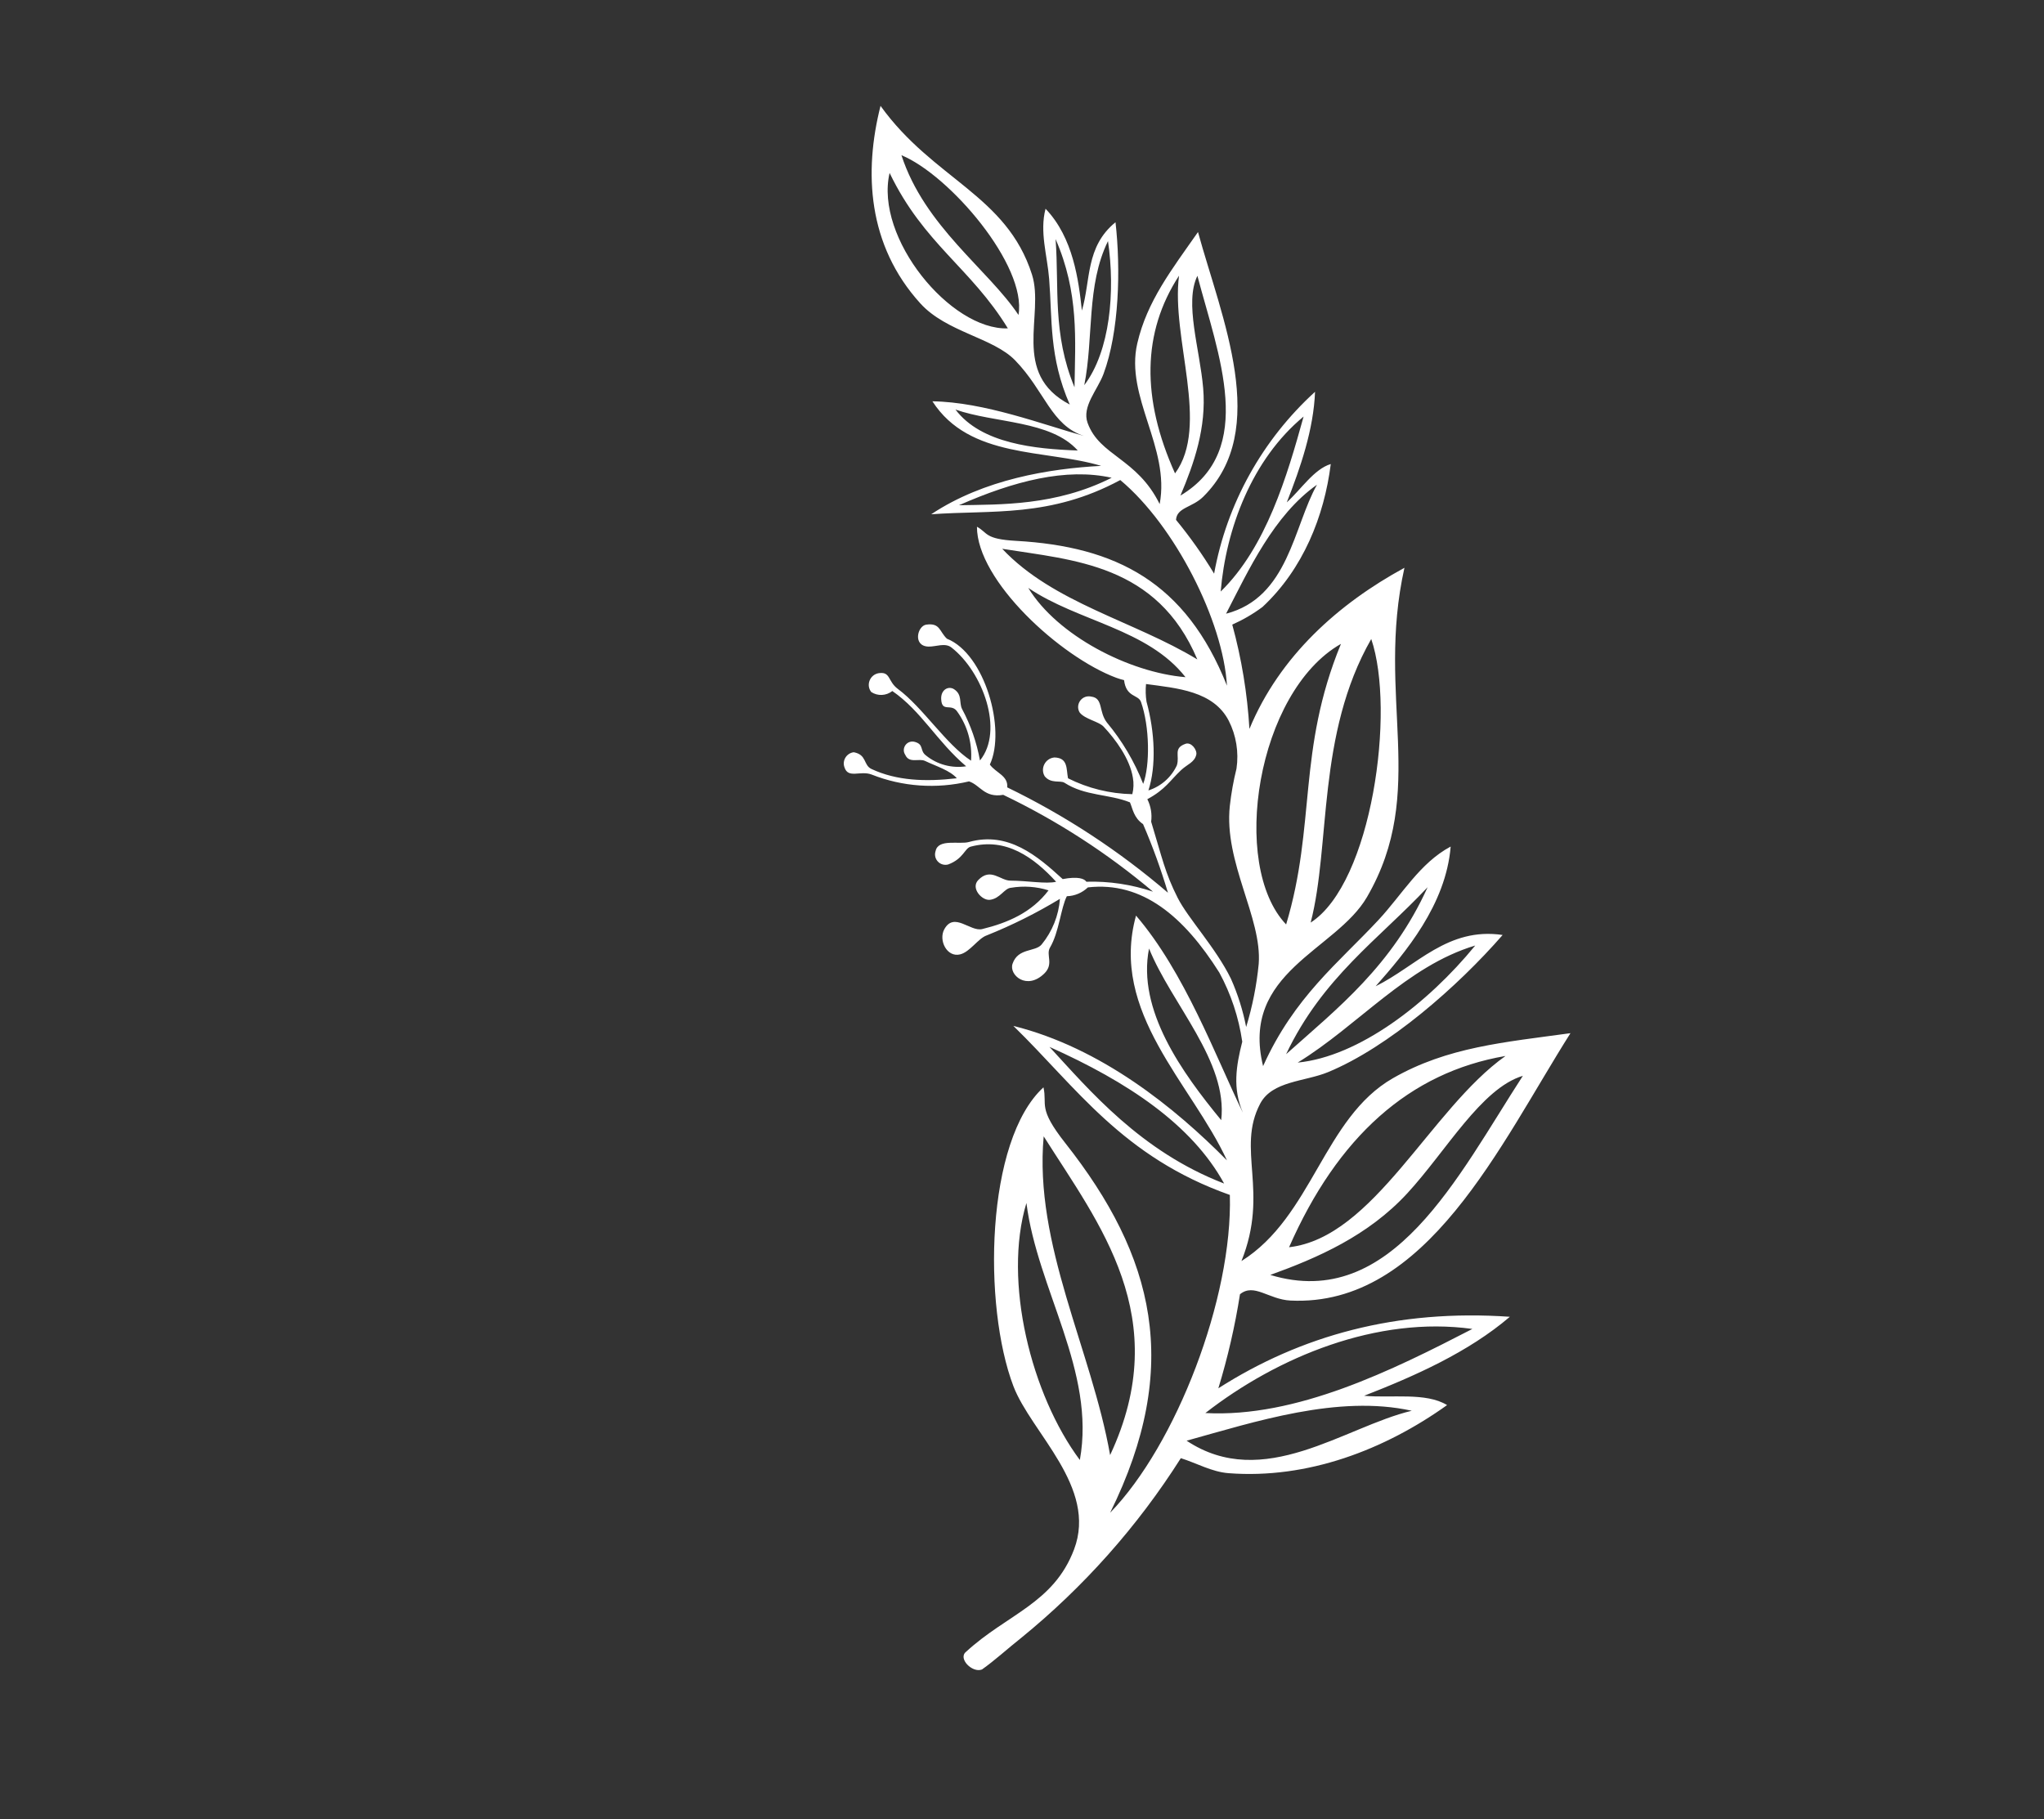 <?xml version="1.0" encoding="utf-8"?>
<svg xmlns="http://www.w3.org/2000/svg" width="173" height="154" viewBox="0 0 173 154">
  <rect x="0" y="0" width="173" height="154" fill="#333333" stroke="none"/>
  <path fill-rule="evenodd" d="M 128.724 124.638 C 128.919 119.92 131.074 116.503 129.061 112.042 C 126.746 106.901 119.506 107.622 115.663 105.902 C 108.998 102.914 99.279 92.866 99.568 86.211 C 100.88 87.043 100.409 87.793 104.221 88.243 C 116.303 89.673 124.584 94.583 129.024 107.687 C 128.907 99.684 123.531 87.515 117.166 81.496 C 108.454 85.654 101.512 84.234 94.088 84.336 C 100.661 80.388 108.677 79.562 114.927 79.602 C 108.224 77.124 99.021 77.79 94.828 70.391 C 101.111 70.866 108.038 74.06 112.987 75.779 L 112.987 75.775 C 110.958 74.96 109.83 73.426 108.736 71.581 C 107.072 70.338 105.205 69.401 103.222 68.815 C 97.769 67.582 93.15 67.945 90.258 71.583 C 90.243 72.252 89.982 72.89 89.526 73.372 C 89.885 74.464 91.208 75.973 91.592 77.453 C 91.775 78.156 92.818 78.183 92.804 79.351 C 92.778 81.43 90.762 81.562 90.32 80.665 C 89.685 79.375 90.98 78.613 90.907 77.771 C 90.765 76.351 90.193 75.013 89.27 73.941 C 88.719 76.189 87.986 78.388 87.076 80.512 C 86.742 81.194 87.064 82.508 86.623 83.237 C 86.025 84.233 84.469 83.696 84.172 82.691 C 83.682 81.031 85.888 81.298 86.429 80.4 C 87.577 78.507 88.401 76.456 88.08 74.115 C 87.128 74.611 86.304 75.329 85.676 76.211 C 85.308 76.637 85.681 77.52 85.127 78.203 C 84.704 78.721 83.273 78.653 83.256 77.709 C 83.226 76.194 84.606 76.423 85.213 75.819 C 86.22 74.815 87.563 73.893 88.02 73.148 C 85.248 73.026 82.35 73.47 80.802 76.164 C 80.541 76.62 81.098 77.315 80.523 78.573 C 80.173 79.172 79.316 79.162 78.981 78.554 C 78.974 78.542 78.967 78.529 78.962 78.516 C 78.373 77.609 80.006 76.723 80.421 75.985 C 82.119 72.978 85.345 72.724 88.253 72.594 C 88.994 71.505 89.531 71.266 89.826 71.336 C 91.146 69.939 92.698 68.79 94.412 67.942 C 89.38 68.366 84.42 69.43 79.649 71.11 C 78.719 72.432 77.701 71.901 76.797 72.352 C 75.312 74.767 73.134 76.659 70.557 77.773 C 69.622 78.193 69.422 79.437 68.504 78.968 C 67.946 78.715 67.772 77.995 68.151 77.508 C 69.103 76.856 69.484 77.717 70.225 77.446 C 72.418 76.647 74.211 75.006 75.879 72.897 C 75.006 72.83 73.936 73.405 72.943 73.76 C 72.404 73.948 72.165 74.884 71.383 74.578 C 70.847 74.471 70.627 73.814 70.986 73.396 C 71.047 73.323 71.122 73.265 71.205 73.223 C 71.915 72.832 71.989 73.476 72.672 73.377 C 73.884 73.249 74.99 72.613 75.721 71.621 C 72.498 71.886 69.739 70.994 66.797 71.534 C 66.719 72.193 66.234 72.724 65.595 72.855 C 64.846 72.767 64.47 71.888 64.919 71.272 C 64.932 71.255 64.945 71.238 64.96 71.221 C 65.547 70.491 65.956 71.232 67.002 71.077 C 69.613 70.69 73.177 71.516 75.679 70.992 C 74.712 69.871 73.392 69.128 71.946 68.886 C 71.028 68.683 71.083 69.889 70.209 69.097 C 69.61 68.557 69.835 67.843 70.391 67.729 C 71.227 67.558 71.486 68.249 72.04 68.433 C 73.521 68.879 74.924 69.559 76.2 70.446 C 75.869 67.207 71.068 64.971 67.723 65.39 C 67.048 65.475 66.756 66.277 66.307 66.705 C 65.319 67.644 64.392 66.134 64.856 65.526 C 65.573 64.582 66.024 65.151 66.93 65.135 C 70.109 63.76 75.925 67.028 77.037 70.099 C 77.904 70.239 78.8 69.658 79.443 70.423 C 84.593 68.638 89.944 67.525 95.37 67.111 C 93.556 66.129 91.688 65.255 89.774 64.494 C 88.831 64.672 88.249 64.199 87.685 63.975 C 85.933 64.72 84.627 66.286 82.595 66.72 C 82.189 66.808 81.865 67.596 81.027 67.517 C 80.275 67.335 79.975 66.408 80.476 65.809 C 81.326 65.002 81.873 65.798 82.537 66.242 C 84.328 65.65 85.969 64.659 87.337 63.343 C 87.092 62.937 86.767 62.589 86.381 62.321 C 85.056 61.364 83.047 61.069 81.578 61.019 C 80.977 60.999 80.03 61.683 79.313 61.608 C 78.648 61.465 78.383 60.644 78.837 60.13 C 78.896 60.063 78.964 60.006 79.039 59.96 C 79.86 59.325 80.353 60.417 81.519 60.575 C 83.536 60.757 85.512 61.264 87.372 62.076 C 86.677 60.556 84.334 58.258 82.331 57.301 C 81.72 57.011 81.191 57.932 80.015 57.011 C 79.82 57.131 79.618 57.239 79.411 57.336 C 74.817 59.436 65.247 59.863 62.027 56.634 C 63.055 56.334 63.214 56.927 65.207 55.144 C 71.53 49.496 77.845 47.444 86.506 51.183 C 82.419 47.541 73.795 44.72 67.812 45.26 C 65.866 51.733 61.934 54.702 58.543 58.627 C 59.601 53.368 62.902 48.801 65.82 45.554 C 61.46 47.907 57.526 53.021 51.853 51.791 C 55.011 48.724 59.844 46.583 63.004 44.791 C 60.386 46.126 57.984 44.443 54.353 44.388 C 51.669 44.346 48.56 46.812 45.272 46.653 C 38.614 46.33 34.013 42.17 31.063 37.212 C 38.624 38.451 43.937 34.994 50.226 38.244 C 53.4 39.884 54.877 45.456 60.267 43.763 C 56.178 42.17 54.096 39.677 51.52 37.482 C 49.99 36.178 48.126 35.25 47.098 33.492 C 50.491 33.565 53.364 35.797 55.37 37.414 C 54.109 35.08 51.754 33.389 52.094 30.113 C 55.193 32.58 58.867 36.437 60.457 39.914 C 61.065 41.242 61.096 43.173 62.444 43.8 C 65.149 45.057 67.491 42.942 71.608 44.341 C 68.856 40.313 63.118 40.013 60.651 36.064 C 58.711 32.958 58.301 29.634 57.618 25.762 C 64.159 29.485 73.832 33.25 73.775 41.308 C 73.767 42.599 72.831 43.518 73.533 44.307 C 75.385 44.487 77.223 44.801 79.032 45.246 C 75.61 40.31 73.904 34.353 74.187 28.319 C 76.341 30.643 77.846 33.708 79.114 36.628 C 79.195 35.003 78.752 33.002 79.453 31.702 C 82.187 35.222 84.087 39.65 83.922 44.346 C 83.778 45.326 83.524 46.288 83.169 47.211 C 85.763 48.689 88.199 50.437 90.44 52.427 C 87.885 46.253 88.279 39.583 90.074 33.503 C 96.09 42.974 104.882 45.427 107.542 55.458 C 108.885 60.521 104.439 67.546 111.444 71.795 C 109.163 65.778 109.779 61.08 109.601 56.135 C 109.495 53.196 108.667 50.254 109.528 47.424 C 112.74 51.208 113.165 56.513 113.4 60.278 C 114.64 56.633 114.146 52.415 117.932 49.606 C 118.331 55.394 117.818 63.155 115.691 68.27 C 114.881 70.222 112.871 72.13 113.516 74.213 C 114.809 78.391 119.308 78.899 121.818 84.76 C 123.403 77.841 118.163 71.273 119.94 64.743 C 121.339 59.606 124.452 55.934 127.871 51.424 C 130.281 62.19 135.673 76.425 127.118 84.188 C 125.748 85.432 123.87 85.303 123.717 86.835 C 125.321 89.036 126.77 91.35 128.052 93.759 C 129.839 85.66 133.975 78.334 141.22 72.029 C 140.858 76.64 139.078 81.261 137.225 85.482 C 139.017 83.995 140.699 81.565 142.749 81.073 C 141.684 87.477 138.852 93.855 133.738 98.235 C 132.664 99.154 131.239 99.536 129.989 100.188 C 131.486 106.864 131.89 113.748 131.186 120.559 C 131.032 121.848 130.96 123.446 130.735 124.741 C 130.385 125.547 128.623 125.533 128.724 124.638 Z M 97.507 83.431 C 102.518 83.631 109.21 84.231 116.141 81.157 C 110.677 79.563 104.302 80.839 97.507 83.431 Z M 53.729 50.905 C 57.323 51.403 60.857 48.494 63.497 46.037 C 60.073 45.842 56.897 49.38 53.729 50.905 Z M 35.62 40.683 C 38.599 45.473 48.698 46.455 52.004 42.91 C 46.166 41.502 41.91 42.886 35.62 40.683 Z M 51.835 41.47 C 49.401 37.995 39.333 37.223 35.267 38.913 C 40.932 41.795 47.287 40.56 51.835 41.47 Z M 52.772 31.691 C 54.127 35.655 57.698 38.315 59.977 41.736 C 59.481 38.143 56.232 34.269 52.772 31.691 Z M 49.514 34.707 C 52.648 37.404 54.984 40.572 59.517 42.445 C 56.712 39.553 54.142 36.523 49.514 34.707 Z M 59.665 56.422 C 62.089 53.9 65.495 50.68 67.159 45.639 C 63.824 47.756 61.509 51.675 59.665 56.422 Z M 70.692 41.584 C 69.927 36.613 62.355 33.743 59.094 29.509 C 60.276 35.112 64.18 39.116 70.692 41.584 Z M 60.202 28.417 C 61.027 30.822 64.737 32.658 67.278 34.802 C 69.832 36.954 71.231 39.842 72.342 42.59 C 74.187 35.277 66.147 31.88 60.202 28.417 Z M 74.984 30.487 C 74.448 36.15 77.065 41.863 80.497 45.924 C 80.559 40.539 77.567 35.048 74.984 30.487 Z M 79.866 33.767 C 79.1 38.174 80.887 42.981 82.145 46.929 C 84.917 42.216 80.957 37.674 79.866 33.767 Z M 116.921 51.882 C 114.049 57.212 114.701 63.699 113.303 69.513 C 116.613 65.484 117.554 58.17 116.923 51.882 L 116.921 51.882 Z M 110.583 51.247 C 110.774 57.294 109.694 62.923 112.107 69.703 C 112.444 63.826 113.153 58.073 110.586 51.247 L 110.583 51.247 Z M 83.517 53.156 C 78.337 52.527 73.759 56.263 68.761 57.224 C 73.357 58.338 79.866 56.248 83.517 53.156 Z M 64.86 56.442 C 71.161 56.634 77.089 52.866 83.162 51.387 C 75.036 48.083 69.795 52.874 64.86 56.442 Z M 92.35 39.754 C 94.798 48.746 102.253 54.497 105.699 60.355 C 107.009 54.314 98.076 42.56 92.35 39.754 Z M 104.342 61.936 C 100.175 54.181 94.594 50.875 90.828 41.858 C 88.657 49.763 97.402 61.761 104.342 61.936 Z M 105.06 65.935 C 102.505 62.965 96.891 61.957 93.872 58.205 C 93.205 57.37 92.592 56.492 92.041 55.575 C 91.2 54.446 90.038 53.607 88.712 53.175 C 86.006 52.311 83.669 54.327 81.564 55.929 C 81.882 56.317 82.248 56.664 82.652 56.958 C 84.966 58.273 87.09 60.214 88.076 62.155 C 88.587 61.167 88.661 60.003 88.279 58.955 C 87.883 58.184 87.019 58.169 87.504 57.147 C 87.731 56.67 88.589 56.81 88.803 57.153 C 89.154 57.718 88.843 58.247 88.817 58.967 C 88.774 60.27 89.039 61.069 88.536 62.745 C 89.16 62.95 89.709 63.34 90.113 63.864 C 92.963 65.385 94 66.093 96.255 66.833 C 98.118 67.444 101.51 67.539 104.283 68.487 C 105.621 69.001 106.899 69.666 108.09 70.468 C 107.231 68.858 106.217 67.34 105.06 65.935 Z M 97.578 71.583 C 100.533 75.997 107.024 77.038 112.172 77.537 C 109.064 73.604 102.253 73.566 97.579 71.583 L 97.578 71.583 Z M 123.84 81.083 C 128.344 75.419 124.036 64.353 125.347 56.677 C 120.58 63.408 120.137 71.565 123.841 81.083 L 123.84 81.083 Z M 127.572 56.83 C 125.833 60.067 127.488 65.906 127.689 70.767 C 127.89 75.647 126.199 79.98 124.375 83.864 C 133.878 78.782 129.677 66.691 127.574 56.83 L 127.572 56.83 Z M 139.703 75.002 C 133.21 79.915 129.717 88.322 128.756 96.018 C 134.497 90.858 137.392 82.255 139.704 75.002 L 139.703 75.002 Z M 140.972 83.528 C 135.58 86.969 132.239 93.59 129.289 98.796 C 136.948 97.251 137.906 88.511 140.973 83.528 L 140.972 83.528 Z M 102.514 89.131 C 108.414 96.207 118.129 99.03 125.572 104.236 C 121.187 92.14 111.061 91.063 102.514 89.131 Z M 124.054 106.342 C 119.7 100.066 111.326 98.687 105.471 94.155 C 108.744 100.262 117.253 105.351 124.054 106.342 Z" style="transform-origin: 86.906px 75.545px; fill: rgb(255, 255, 255);" transform="matrix(0.707, 0.707, -0.707, 0.707, -0, -0)"/>
</svg>